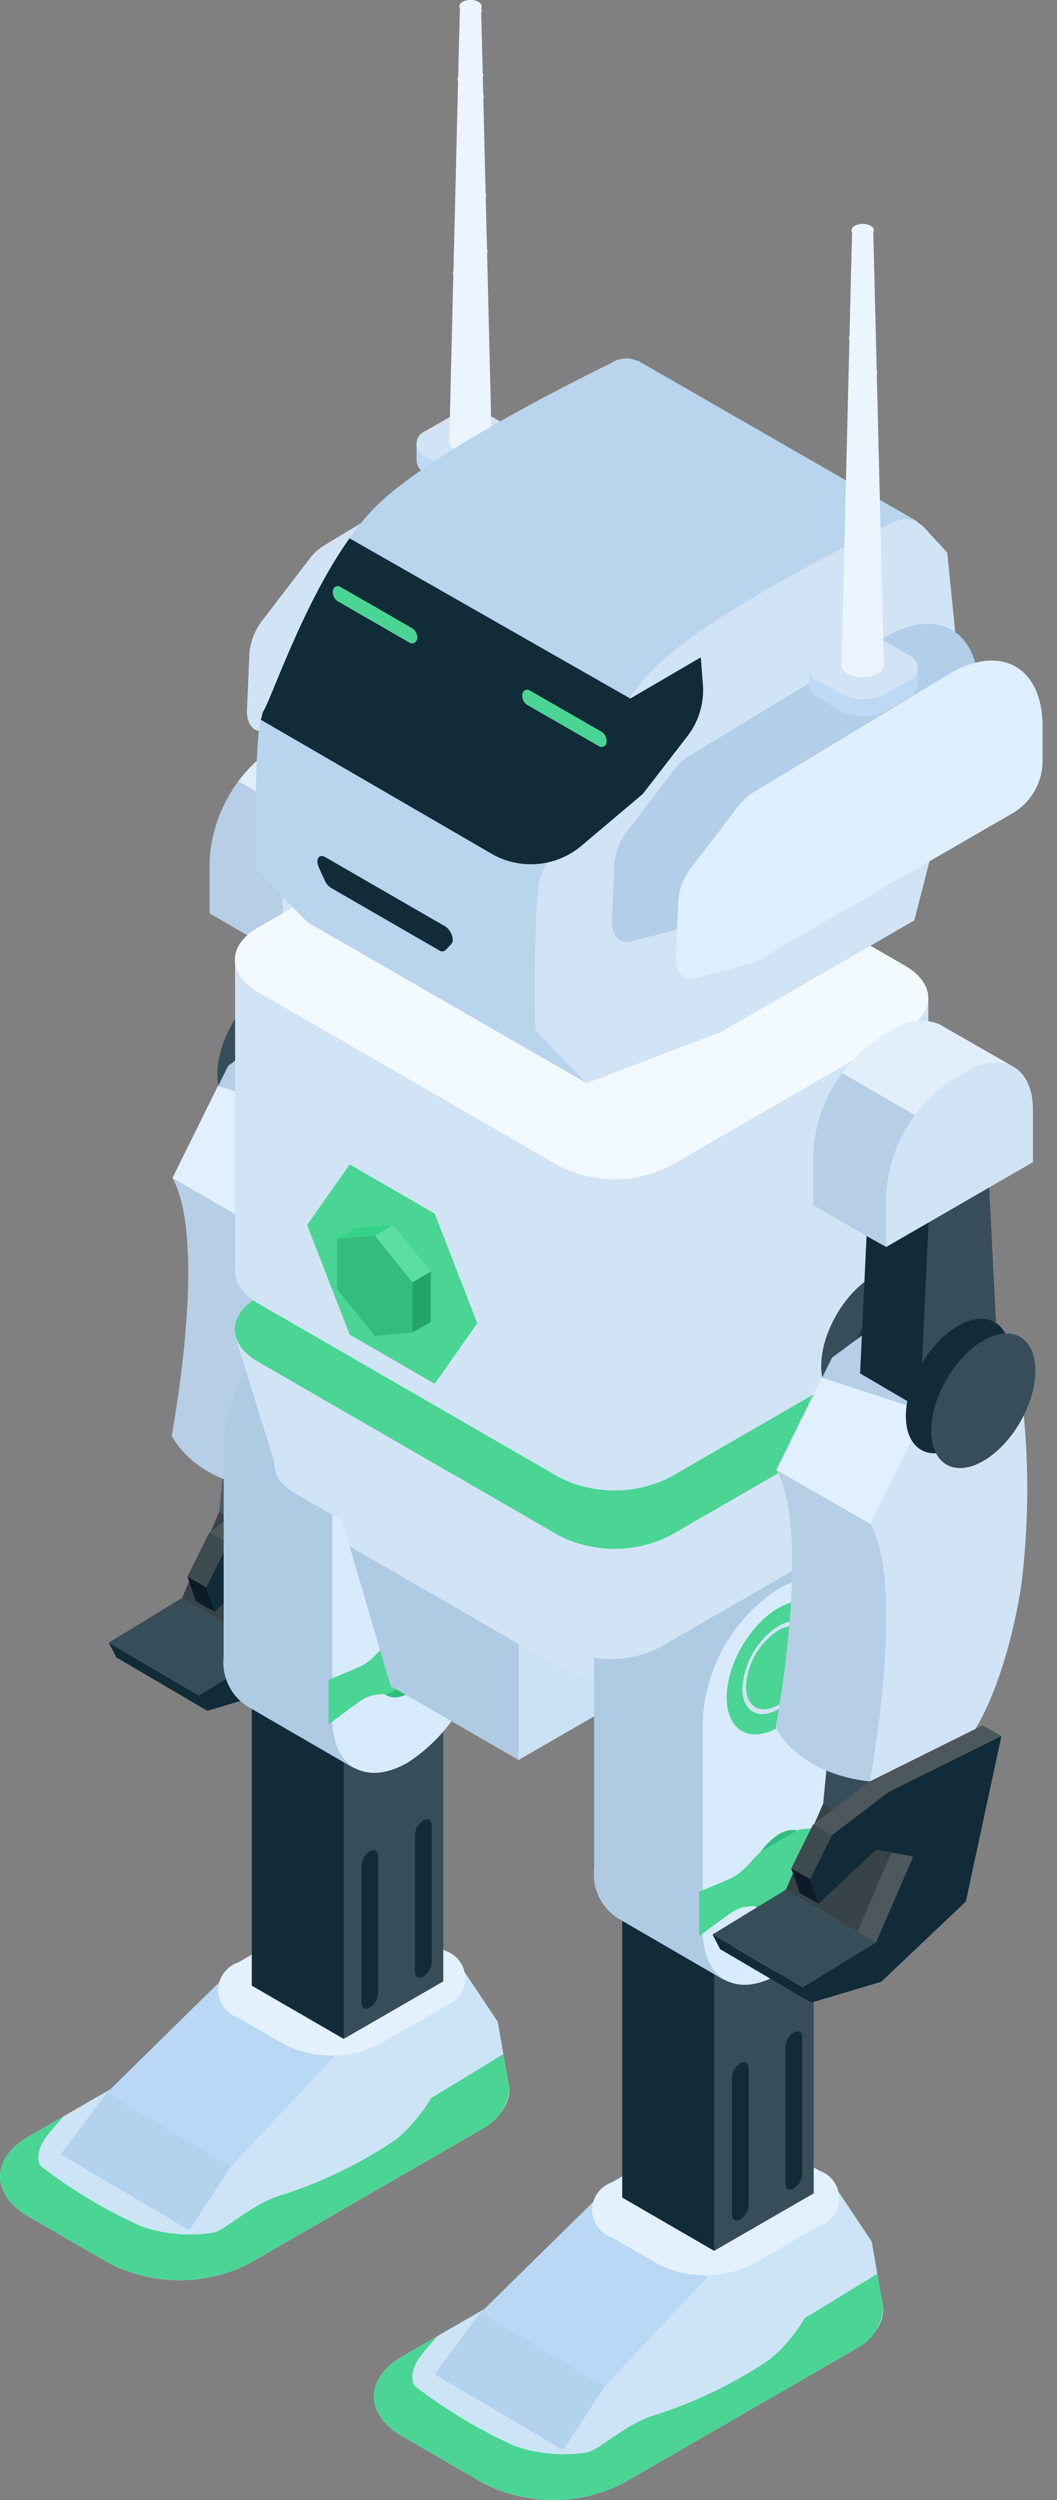 <svg xmlns="http://www.w3.org/2000/svg" xmlns:xlink="http://www.w3.org/1999/xlink" width="50.525" height="119.441" viewBox="0 0 50.525 119.441">
  <rect x="0" y="0" width="50.525" height="119.441" fill="#808080" stroke="none"/>
  <defs>
    <clipPath id="clip-path">
      <path id="Trazado_973" data-name="Trazado 973" d="M673.423,410.439l0,0a2.272,2.272,0,0,0-2.162.261l-.686.4a6.99,6.99,0,0,0-3.163,5.478v2.508s3.381,1.973,3.491,1.995,6.1-8.588,6.1-8.588Z" transform="translate(-667.409 -410.272)" fill="#b6cee6"/>
    </clipPath>
    <clipPath id="clip-path-2">
      <path id="Trazado_990" data-name="Trazado 990" d="M437.695,1132.554l11.053-6.381a7.439,7.439,0,0,1,6.342-.17l3.44-1.292,1.58,2.37.494,2.847a1.623,1.623,0,0,1,.043.245l.012.067-.007,0a2.3,2.3,0,0,1-1.377,2.007l-11.053,6.381a7.367,7.367,0,0,1-6.667,0l-3.86-2.229C435.854,1135.341,435.854,1133.617,437.695,1132.554Z" transform="translate(-436.314 -1124.71)" fill="none"/>
    </clipPath>
    <clipPath id="clip-path-3">
      <path id="Trazado_997" data-name="Trazado 997" d="M620.361,1025.221l11.053-6.381a7.439,7.439,0,0,1,6.342-.17l3.44-1.292,1.58,2.37.494,2.847a1.635,1.635,0,0,1,.043.245l.012.067-.007,0a2.3,2.3,0,0,1-1.377,2.007l-11.053,6.381a7.368,7.368,0,0,1-6.667,0l-3.86-2.228C618.52,1028.007,618.52,1026.284,620.361,1025.221Z" transform="translate(-618.98 -1017.377)" fill="none"/>
    </clipPath>
    <clipPath id="clip-path-4">
      <path id="Trazado_1012" data-name="Trazado 1012" d="M485.79,771.815l3.228-1.864v-4.872l10.5-1.044-1.238,7.64-12.14,7.009-6.125-3.536-2.348-8.023Z" transform="translate(-477.668 -764.036)" fill="none"/>
    </clipPath>
    <clipPath id="clip-path-5">
      <path id="Trazado_1060" data-name="Trazado 1060" d="M378.4,552.932l0,0a2.272,2.272,0,0,0-2.162.261l-.686.4a6.99,6.99,0,0,0-3.163,5.478v2.508s3.381,1.973,3.491,1.995,6.1-8.588,6.1-8.588Z" transform="translate(-372.39 -552.766)" fill="#b6cee6"/>
    </clipPath>
  </defs>
  <g id="Grupo_284" data-name="Grupo 284" transform="translate(0)">
    <g id="Grupo_283" data-name="Grupo 283" transform="translate(0 0)">
      <g id="Grupo_247" data-name="Grupo 247" transform="translate(5.2 34.822)">
        <ellipse id="Elipse_34" data-name="Elipse 34" cx="2.033" cy="3.521" rx="2.033" ry="3.521" transform="matrix(-0.866, -0.5, 0.5, -0.866, 7.679, 19.136)" fill="#374e5a"/>
        <ellipse id="Elipse_35" data-name="Elipse 35" cx="2.033" cy="3.521" rx="2.033" ry="3.521" transform="matrix(-0.866, -0.5, 0.5, -0.866, 8.892, 19.84)" fill="#2b3438"/>
        <path id="Trazado_963" data-name="Trazado 963" d="M676.191,754.913l-.9-.508-1.733,1.3.978.841Z" transform="translate(-662.386 -720.735)" fill="#4c585c"/>
        <path id="Trazado_964" data-name="Trazado 964" d="M721.635,736.547l-.278.211,1.667.724-.206,2.134-1.779,4.111-3.506,2.141.406.733,3.353-1,4.04-3.832,1.7-7.906Z" transform="translate(-717.533 -702.206)" fill="#4c585c"/>
        <path id="Trazado_965" data-name="Trazado 965" d="M718.255,702.852s.968,2.189,4.5,2.591l1.927-4.35-1.428-3.931h-.411Z" transform="translate(-715.249 -669.094)" fill="#b6cee6"/>
        <path id="Trazado_966" data-name="Trazado 966" d="M709.441,553.66l3.048-2.244,1.3-.044A37.43,37.43,0,0,1,713.975,562c-.8,4.95-2.324,7.018-2.324,7.018l-4.915,2.31s1.753-9.2.038-12.3Z" transform="translate(-703.729 -537.567)" fill="#b6cee6"/>
        <path id="Trazado_967" data-name="Trazado 967" d="M710.3,589.029l4.5,2.591,2.667-5.368-4.993-1.626Z" transform="translate(-707.255 -567.568)" fill="#e0f0ff"/>
        <path id="Trazado_968" data-name="Trazado 968" d="M694.918,521.979l3.071,1.8,1.6-4.679-.147-3.682-2.171,2.567Z" transform="translate(-687.874 -505.128)" fill="#2b3438"/>
        <path id="Trazado_969" data-name="Trazado 969" d="M708.215,454.779l-3.734,2.156.571-12.122,2.591-1.5Z" transform="translate(-697.436 -440.084)" fill="#2b3438"/>
        <g id="Grupo_246" data-name="Grupo 246" transform="translate(3.403)">
          <path id="Trazado_970" data-name="Trazado 970" d="M678.981,471.719l-3.734,2.156.571-12.122,2.591-1.5Z" transform="translate(-668.745 -455.367)" fill="#4c585c"/>
          <g id="Grupo_245" data-name="Grupo 245" transform="translate(1.411)">
            <path id="Trazado_971" data-name="Trazado 971" d="M673.423,410.439l0,0a2.272,2.272,0,0,0-2.162.261l-.686.4a6.99,6.99,0,0,0-3.163,5.478v2.508s3.381,1.973,3.491,1.995,6.1-8.588,6.1-8.588Z" transform="translate(-667.409 -410.272)" fill="#b6cee6"/>
            <g id="Grupo_244" data-name="Grupo 244" clip-path="url(#clip-path)">
              <path id="Trazado_972" data-name="Trazado 972" d="M623.453,372.379l-17.884-10.326,4.674-2.7,17.884,10.326Z" transform="translate(-612.484 -364.336)" fill="#e2effa"/>
            </g>
          </g>
          <path id="Trazado_974" data-name="Trazado 974" d="M665.123,435.424v-2.508c0-2.017-1.416-2.834-3.163-1.826l-.686.4a6.99,6.99,0,0,0-3.162,5.478v2.508Z" transform="translate(-653.211 -428.664)" fill="#d1e4f5"/>
          <path id="Trazado_975" data-name="Trazado 975" d="M663.467,580.145l3.048-2.244,1.3-.044A37.43,37.43,0,0,1,668,588.483c-.8,4.95-2.324,7.018-2.324,7.018l-4.915,2.31s1.753-9.2.038-12.3Z" transform="translate(-656.66 -561.461)" fill="#d1e4f5"/>
          <path id="Trazado_976" data-name="Trazado 976" d="M760.636,796.742l1.779-4.111Z" transform="translate(-760.533 -755.222)" fill="#384347"/>
          <path id="Trazado_977" data-name="Trazado 977" d="M718.44,792.631l4.3,2.518-1.779,4.111-4.3-2.518Z" transform="translate(-716.558 -755.221)" fill="#384347"/>
          <path id="Trazado_978" data-name="Trazado 978" d="M686.855,757.085l-2.7,2.057-1.042,2.1.406,1.173,2.744-2.581,1.778.323-1.779,4.111-3.506,2.141.406.733,3.353-1,4.04-3.832,1.7-7.906Z" transform="translate(-682.753 -720.735)" fill="#4c585c"/>
          <path id="Trazado_979" data-name="Trazado 979" d="M677.66,762.282l-2.7,2.057-1.042,2.1.406,1.173,2.744-2.581,1.778.323-1.779,4.111-3.506,2.141.407.733,3.353-1,4.04-3.832,1.7-7.906Z" transform="translate(-672.659 -725.424)" fill="#112b38"/>
        </g>
        <path id="Trazado_980" data-name="Trazado 980" d="M766.521,856.535l4.3,2.518.406.733-4.347-2.553Z" transform="translate(-766.521 -812.873)" fill="#112b38"/>
        <path id="Trazado_981" data-name="Trazado 981" d="M738.349,834.648l4.3,2.518-3.506,2.141-4.3-2.518Z" transform="translate(-734.843 -793.128)" fill="#374e5a"/>
        <path id="Trazado_982" data-name="Trazado 982" d="M757.43,802.825l.9.508-1.042,2.1-.9-.508Z" transform="translate(-752.629 -764.418)" fill="#3d4b4f"/>
        <path id="Trazado_983" data-name="Trazado 983" d="M764.185,825.944l-.406-1.173-.9-.508.407,1.173Z" transform="translate(-759.12 -783.758)" fill="#0b1c28"/>
        <ellipse id="Elipse_36" data-name="Elipse 36" cx="2.033" cy="3.521" rx="2.033" ry="3.521" transform="translate(11.727 21.522) rotate(-150)" fill="#2b3438"/>
        <ellipse id="Elipse_37" data-name="Elipse 37" cx="2.033" cy="3.521" rx="2.033" ry="3.521" transform="translate(12.94 22.226) rotate(-150)" fill="#4c585c"/>
      </g>
      <g id="Grupo_251" data-name="Grupo 251" transform="translate(17.872 101.895)">
        <path id="Trazado_984" data-name="Trazado 984" d="M448.537,1124.71l1.58,2.37.549,3.16-9.59,4.1-4.762-2.655,4.455-4.06Z" transform="translate(-426.321 -1121.883)" fill="#cde4f7"/>
        <g id="Grupo_248" data-name="Grupo 248" transform="translate(0)">
          <path id="Trazado_985" data-name="Trazado 985" d="M437.73,1142.542l3.86,2.229a7.368,7.368,0,0,0,6.667,0l11.053-6.381c1.841-1.063,1.841-2.786,0-3.849l-3.86-2.228a7.368,7.368,0,0,0-6.667,0l-11.053,6.381C435.889,1139.755,435.889,1141.479,437.73,1142.542Z" transform="translate(-436.349 -1128.022)" fill="#cde4f7"/>
          <path id="Trazado_986" data-name="Trazado 986" d="M530.8,1132.447l-5.384,5.735-1.99,3.043-6.144-3.628,2.194-2.933,5.413-5.318Z" transform="translate(-514.38 -1126.065)" fill="#b8d8f5"/>
          <path id="Trazado_987" data-name="Trazado 987" d="M458.785,1100.823l2.193,1.266a5.042,5.042,0,0,0,4.561,0l3.158-1.823a1.39,1.39,0,0,0,0-2.634l-2.193-1.266a5.041,5.041,0,0,0-4.561,0l-3.158,1.823A1.39,1.39,0,0,0,458.785,1100.823Z" transform="translate(-447.404 -1095.82)" fill="#e3f1ff"/>
        </g>
        <path id="Trazado_988" data-name="Trazado 988" d="M580.445,1187.218l-5.94-3.518-2.194,2.933,6.144,3.628Z" transform="translate(-569.406 -1175.101)" fill="#b2d2ed"/>
        <g id="Grupo_250" data-name="Grupo 250" transform="translate(0 2.827)">
          <g id="Grupo_249" data-name="Grupo 249" clip-path="url(#clip-path-2)">
            <path id="Trazado_989" data-name="Trazado 989" d="M379.852,1161.046s-3.95,2.429-4.038,2.458a7.772,7.772,0,0,1-1.639,1.96,21.742,21.742,0,0,1-5.354,2.633c-1.551.41-2.721,1.668-3.423,1.843a7.1,7.1,0,0,1-3.482-.322,23.936,23.936,0,0,1-4.769-2.867s-.439-.585.468-1.639,2.019-2.37,2.107-2.4-10.387,2.633-10.387,2.633l4.828,6.847s10.27,3.072,11.587,3.336,19.224-1.4,19.487-1.756,3.072-3.511,2.809-4.828a41.054,41.054,0,0,0-1.931-4.916C386.025,1163.767,379.852,1161.046,379.852,1161.046Z" transform="translate(-355.208 -1157.491)" fill="#4ad594"/>
          </g>
        </g>
      </g>
      <g id="Grupo_255" data-name="Grupo 255" transform="translate(0 91.394)">
        <path id="Trazado_991" data-name="Trazado 991" d="M631.2,1017.377l1.58,2.37.549,3.16-9.59,4.1-4.762-2.655,4.455-4.06Z" transform="translate(-608.988 -1014.55)" fill="#cde4f7"/>
        <g id="Grupo_252" data-name="Grupo 252" transform="translate(0)">
          <path id="Trazado_992" data-name="Trazado 992" d="M620.4,1035.209l3.86,2.229a7.367,7.367,0,0,0,6.667,0l11.053-6.381c1.841-1.063,1.841-2.786,0-3.849l-3.86-2.228a7.367,7.367,0,0,0-6.667,0L620.4,1031.36C618.556,1032.422,618.556,1034.146,620.4,1035.209Z" transform="translate(-619.016 -1020.689)" fill="#cde4f7"/>
          <path id="Trazado_993" data-name="Trazado 993" d="M713.468,1025.114l-5.384,5.735-1.99,3.043-6.145-3.628,2.194-2.933,5.413-5.318Z" transform="translate(-697.046 -1018.732)" fill="#b8d8f5"/>
          <path id="Trazado_994" data-name="Trazado 994" d="M641.452,993.489l2.193,1.266a5.041,5.041,0,0,0,4.561,0l3.158-1.823a1.39,1.39,0,0,0,0-2.634l-2.193-1.266a5.041,5.041,0,0,0-4.561,0l-3.158,1.823A1.39,1.39,0,0,0,641.452,993.489Z" transform="translate(-630.071 -988.487)" fill="#e3f1ff"/>
        </g>
        <path id="Trazado_995" data-name="Trazado 995" d="M763.111,1079.884l-5.94-3.518-2.194,2.933,6.145,3.628Z" transform="translate(-752.073 -1067.768)" fill="#b2d2ed"/>
        <g id="Grupo_254" data-name="Grupo 254" transform="translate(0 2.827)">
          <g id="Grupo_253" data-name="Grupo 253" clip-path="url(#clip-path-3)">
            <path id="Trazado_996" data-name="Trazado 996" d="M562.519,1053.712s-3.95,2.429-4.038,2.458a7.776,7.776,0,0,1-1.638,1.96,21.744,21.744,0,0,1-5.354,2.633c-1.551.41-2.721,1.668-3.423,1.843a7.1,7.1,0,0,1-3.482-.322,23.929,23.929,0,0,1-4.769-2.867s-.439-.585.468-1.639,2.019-2.37,2.107-2.4S532,1058.013,532,1058.013l4.828,6.847s10.27,3.072,11.587,3.335,19.223-1.4,19.487-1.756,3.072-3.511,2.809-4.828a41.029,41.029,0,0,0-1.931-4.916C568.692,1056.433,562.519,1053.712,562.519,1053.712Z" transform="translate(-537.875 -1050.157)" fill="#4ad594"/>
          </g>
        </g>
      </g>
      <g id="Grupo_259" data-name="Grupo 259" transform="translate(10.691 62.313)">
        <path id="Trazado_998" data-name="Trazado 998" d="M684.45,949.451l-4.394-2.545,6.333-8.36Z" transform="translate(-678.712 -914.352)" fill="#112b38"/>
        <path id="Trazado_999" data-name="Trazado 999" d="M696.136,839.1l4.76-2.748v-17.3l-4.76,2.748Z" transform="translate(-694.792 -806.546)" fill="#112b38"/>
        <path id="Trazado_1000" data-name="Trazado 1000" d="M651.228,865.109l4.76-2.748v-17.3l-4.76,2.748Z" transform="translate(-645.49 -830.01)" fill="#374e5a"/>
        <g id="Grupo_258" data-name="Grupo 258" transform="translate(0)">
          <g id="Grupo_257" data-name="Grupo 257">
            <path id="Trazado_1001" data-name="Trazado 1001" d="M635.209,691.742h0a2.511,2.511,0,0,1,2.6-.227q.052.027.1.058c.035.018.068.038.1.058s.068.038.1.058.069.038.1.058.068.038.1.058.068.038.1.058.068.038.1.058.068.038.1.058.068.038.1.058.068.038.1.058.068.038.1.058.068.038.1.058.069.038.1.058.068.038.1.058.068.038.1.058.068.038.1.058.068.038.1.058.069.038.1.058.068.038.1.058.068.038.1.058.069.038.1.058.068.038.1.058.068.038.1.058.068.038.1.058.068.038.1.058.069.038.1.058.068.038.1.058.068.038.1.058.068.038.1.058.069.038.1.058.069.038.1.058.068.038.1.058.069.038.1.058.068.038.1.058.068.038.1.058.068.038.1.058.068.038.1.058.068.038.1.058.068.038.1.058.068.038.1.058.068.038.1.058.069.038.1.058.068.038.1.058.068.038.1.058.069.038.1.058.068.038.1.058.069.038.1.058.068.038.1.058.068.038.1.058.069.038.1.058a2.5,2.5,0,0,1,1.117,2.372v10.076a7.988,7.988,0,0,1-3.614,6.26h0a2.511,2.511,0,0,1-2.6.227c-.035-.018-.068-.038-.1-.058s-.068-.038-.1-.058-.069-.038-.1-.058-.068-.038-.1-.058-.069-.038-.1-.058-.068-.038-.1-.058-.068-.038-.1-.058-.069-.038-.1-.058-.068-.038-.1-.058-.069-.038-.1-.058-.068-.038-.1-.058-.068-.038-.1-.058-.069-.038-.1-.058-.068-.038-.1-.058-.069-.038-.1-.058-.069-.038-.1-.058-.068-.038-.1-.058-.069-.038-.1-.058-.068-.038-.1-.058-.068-.038-.1-.058-.068-.038-.1-.058-.068-.038-.1-.058-.068-.038-.1-.058-.068-.038-.1-.058-.068-.038-.1-.058-.068-.038-.1-.058-.069-.038-.1-.058-.068-.038-.1-.058-.068-.038-.1-.058-.069-.038-.1-.058-.068-.038-.1-.058-.068-.038-.1-.058-.069-.038-.1-.058-.068-.038-.1-.058-.069-.038-.1-.058-.068-.038-.1-.058-.068-.038-.1-.058-.068-.038-.1-.058-.068-.038-.1-.058-.069-.038-.1-.058-.068-.038-.1-.058-.069-.038-.1-.058-.068-.038-.1-.058-.069-.038-.1-.058-.068-.038-.1-.058-.069-.038-.1-.058-.069-.038-.1-.058-.068-.038-.1-.058-.068-.038-.1-.058-.068-.038-.1-.058a2.5,2.5,0,0,1-1.117-2.372V698A7.988,7.988,0,0,1,635.209,691.742Z" transform="translate(-631.595 -691.249)" fill="#afcae3"/>
            <path id="Trazado_1002" data-name="Trazado 1002" d="M635.209,740.594h0a7.988,7.988,0,0,0,3.614-6.26V724.258c0-2.3-1.618-3.239-3.614-2.087h0a7.987,7.987,0,0,0-3.614,6.26v10.076C631.6,740.812,633.213,741.746,635.209,740.594Z" transform="translate(-626.404 -718.7)" fill="#d7ebfc"/>
            <ellipse id="Elipse_38" data-name="Elipse 38" cx="2.015" cy="3.49" rx="2.015" ry="3.49" transform="translate(8.805 11.267) rotate(-150)" fill="#00b9d6"/>
            <path id="Trazado_1003" data-name="Trazado 1003" d="M653.218,847.226c0,.937.658,1.317,1.469.848a3.247,3.247,0,0,0,1.469-2.545c0-.937-.658-1.317-1.469-.848A3.247,3.247,0,0,0,653.218,847.226Z" transform="translate(-645.853 -829.489)" fill="#31be7c"/>
            <g id="Grupo_256" data-name="Grupo 256" transform="translate(7.086 5.018)">
              <path id="Trazado_1004" data-name="Trazado 1004" d="M652.686,746.739a3.8,3.8,0,0,0,1.719-2.977c0-1.094-.771-1.54-1.719-.992a3.8,3.8,0,0,0-1.719,2.977C650.967,746.841,651.738,747.286,652.686,746.739Zm0-3.766c.85-.491,1.542-.091,1.543.891a3.414,3.414,0,0,1-1.543,2.672c-.851.491-1.543.092-1.543-.891A3.414,3.414,0,0,1,652.686,742.973Z" transform="translate(-650.967 -742.536)" fill="#d1e4f5"/>
            </g>
          </g>
          <path id="Trazado_1005" data-name="Trazado 1005" d="M629.955,832.924c.646-.288,1.146-1.069,1.5-1.323l1.689-.975c.353-.153.852.051,1.5-.407s1.513-1.111,1.513-1.111v2.13s-.867.348-1.513.636-1.146,1.069-1.5,1.323l-1.689.975c-.353.153-.852-.051-1.5.407s-1.513,1.111-1.513,1.111v-2.13S629.309,833.212,629.955,832.924Z" transform="translate(-623.427 -815.619)" fill="#4ad594"/>
        </g>
        <path id="Trazado_1006" data-name="Trazado 1006" d="M657.331,950.249h0a.88.88,0,0,0,.4-.687v-6.548c0-.252-.179-.355-.4-.229h0a.88.88,0,0,0-.4.687v6.548C656.934,950.272,657.113,950.375,657.331,950.249Z" transform="translate(-647.787 -918.126)" fill="#112b38"/>
        <path id="Trazado_1007" data-name="Trazado 1007" d="M683.459,965.333h0a.88.88,0,0,0,.4-.687V958.1c0-.252-.179-.355-.4-.229h0a.88.88,0,0,0-.4.687V965.1C683.062,965.356,683.24,965.459,683.459,965.333Z" transform="translate(-676.472 -931.735)" fill="#112b38"/>
      </g>
      <path id="Trazado_1008" data-name="Trazado 1008" d="M486.931,771.675l1.238-7.64-10.5,1.044v7.175l.652,1.37Z" transform="translate(-450 -694.602)" fill="#d0e3f5"/>
      <path id="Trazado_1009" data-name="Trazado 1009" d="M508.591,809.512l-6.125-3.536-12.14,7.01,6.125,3.536Z" transform="translate(-471.659 -732.438)" fill="#cbe1f5"/>
      <path id="Trazado_1010" data-name="Trazado 1010" d="M622.884,800.511v6.667l-6.125-3.536-2.348-8.023Z" transform="translate(-598.093 -723.095)" fill="#afcae3"/>
      <g id="Grupo_262" data-name="Grupo 262" transform="translate(16.318 69.434)">
        <g id="Grupo_261" data-name="Grupo 261" clip-path="url(#clip-path-4)">
          <g id="Grupo_260" data-name="Grupo 260" transform="translate(-3.194 -6.092)" style="mix-blend-mode: multiply;isolation: isolate">
            <path id="Trazado_1011" data-name="Trazado 1011" d="M434.659,710.8l12.737,7.354a5.213,5.213,0,0,0,4.716,0l9.941-5.74c1.3-.752,1.3-1.971,0-2.723l-12.737-7.354a5.213,5.213,0,0,0-4.716,0l-9.941,5.74C433.356,708.827,433.356,710.047,434.659,710.8Z" transform="translate(-433.682 -701.772)" fill="#d1e4f5"/>
          </g>
        </g>
      </g>
      <g id="Grupo_266" data-name="Grupo 266" transform="translate(28.399 72.439)">
        <path id="Trazado_1013" data-name="Trazado 1013" d="M503.45,1052.951l-4.394-2.545,6.333-8.359Z" transform="translate(-497.712 -1017.852)" fill="#112b38"/>
        <path id="Trazado_1014" data-name="Trazado 1014" d="M515.136,942.6l4.76-2.748v-17.3l-4.76,2.748Z" transform="translate(-513.792 -910.045)" fill="#112b38"/>
        <path id="Trazado_1015" data-name="Trazado 1015" d="M470.228,968.609l4.76-2.748v-17.3l-4.76,2.748Z" transform="translate(-464.49 -933.51)" fill="#374e5a"/>
        <g id="Grupo_265" data-name="Grupo 265" transform="translate(0)">
          <g id="Grupo_264" data-name="Grupo 264">
            <path id="Trazado_1016" data-name="Trazado 1016" d="M454.209,795.242h0a2.511,2.511,0,0,1,2.6-.227c.035.018.069.038.1.058s.069.038.1.058.068.038.1.058.069.038.1.058.068.038.1.058.068.038.1.058.068.038.1.058.069.038.1.058.068.038.1.058.068.038.1.058.068.038.1.058.068.038.1.058.069.038.1.058.068.038.1.058.068.038.1.058.068.038.1.058.068.038.1.058.069.038.1.058.068.038.1.058.068.038.1.058.069.038.1.058.068.038.1.058.068.038.1.058.068.038.1.058.068.038.1.058.069.038.1.058.068.038.1.058.068.038.1.058.068.038.1.058.069.038.1.058.069.038.1.058.068.038.1.058.069.038.1.058.068.038.1.058.068.038.1.058.068.038.1.058.068.038.1.058.068.038.1.058.068.038.1.058.069.038.1.058.068.038.1.058.069.038.1.058.068.038.1.058.068.038.1.058.069.038.1.058.068.038.1.058.069.038.1.058.068.038.1.058.069.038.1.058.069.038.1.058a2.5,2.5,0,0,1,1.117,2.372v10.076a7.988,7.988,0,0,1-3.614,6.26h0a2.511,2.511,0,0,1-2.6.227c-.035-.018-.069-.038-.1-.058s-.068-.038-.1-.058-.069-.038-.1-.058-.068-.038-.1-.058-.069-.038-.1-.058-.068-.038-.1-.058-.068-.038-.1-.058-.068-.038-.1-.058-.068-.038-.1-.058-.069-.038-.1-.058-.068-.038-.1-.058-.068-.038-.1-.058-.069-.038-.1-.058-.068-.038-.1-.058-.069-.038-.1-.058-.069-.038-.1-.058-.068-.038-.1-.058-.069-.038-.1-.058-.068-.038-.1-.058-.068-.038-.1-.058-.068-.038-.1-.058-.068-.038-.1-.058-.068-.038-.1-.058-.068-.038-.1-.058-.068-.038-.1-.058-.068-.038-.1-.059-.069-.038-.1-.058-.068-.038-.1-.058-.068-.038-.1-.058-.069-.038-.1-.058-.068-.038-.1-.058-.068-.038-.1-.058-.068-.038-.1-.058-.068-.038-.1-.058-.069-.038-.1-.058-.068-.038-.1-.058-.068-.038-.1-.058-.068-.038-.1-.058-.069-.038-.1-.058-.068-.038-.1-.058-.068-.038-.1-.058-.069-.038-.1-.058-.068-.038-.1-.058-.069-.038-.1-.059-.068-.038-.1-.058-.068-.038-.1-.058-.069-.038-.1-.058-.069-.038-.1-.058-.068-.038-.1-.058-.068-.038-.1-.058a2.5,2.5,0,0,1-1.117-2.372V801.5A7.988,7.988,0,0,1,454.209,795.242Z" transform="translate(-450.595 -794.749)" fill="#afcae3"/>
            <path id="Trazado_1017" data-name="Trazado 1017" d="M454.209,844.094h0a7.988,7.988,0,0,0,3.614-6.26V827.758c0-2.3-1.618-3.239-3.614-2.087h0a7.987,7.987,0,0,0-3.614,6.26v10.077C450.6,844.312,452.213,845.246,454.209,844.094Z" transform="translate(-445.404 -822.2)" fill="#d7ebfc"/>
            <ellipse id="Elipse_39" data-name="Elipse 39" cx="2.015" cy="3.49" rx="2.015" ry="3.49" transform="translate(8.805 11.267) rotate(-150)" fill="#4ad594"/>
            <path id="Trazado_1018" data-name="Trazado 1018" d="M472.218,950.726c0,.937.658,1.317,1.469.848a3.247,3.247,0,0,0,1.469-2.545c0-.937-.658-1.317-1.469-.848A3.247,3.247,0,0,0,472.218,950.726Z" transform="translate(-464.852 -932.989)" fill="#31be7c"/>
            <g id="Grupo_263" data-name="Grupo 263" transform="translate(7.086 5.018)">
              <path id="Trazado_1019" data-name="Trazado 1019" d="M471.686,850.239a3.8,3.8,0,0,0,1.719-2.977c0-1.094-.771-1.54-1.719-.992a3.8,3.8,0,0,0-1.719,2.977C469.967,850.341,470.738,850.786,471.686,850.239Zm0-3.766c.85-.491,1.542-.091,1.543.891a3.414,3.414,0,0,1-1.543,2.672c-.851.491-1.543.092-1.543-.891A3.414,3.414,0,0,1,471.686,846.473Z" transform="translate(-469.967 -846.036)" fill="#d1e4f5"/>
            </g>
          </g>
          <path id="Trazado_1020" data-name="Trazado 1020" d="M448.955,936.424c.646-.288,1.146-1.069,1.5-1.323l1.69-.975c.353-.153.852.051,1.5-.407s1.513-1.111,1.513-1.111v2.13s-.867.348-1.513.636-1.146,1.069-1.5,1.323l-1.69.975c-.353.153-.852-.051-1.5.407s-1.513,1.111-1.513,1.111v-2.13S448.309,936.712,448.955,936.424Z" transform="translate(-442.427 -919.119)" fill="#4ad594"/>
        </g>
        <path id="Trazado_1021" data-name="Trazado 1021" d="M476.331,1053.749h0a.88.88,0,0,0,.4-.687v-6.548c0-.252-.179-.355-.4-.229h0a.88.88,0,0,0-.4.687v6.548C475.934,1053.772,476.113,1053.875,476.331,1053.749Z" transform="translate(-466.787 -1021.627)" fill="#112b38"/>
        <path id="Trazado_1022" data-name="Trazado 1022" d="M502.459,1068.833h0a.88.88,0,0,0,.4-.687V1061.6c0-.252-.179-.355-.4-.229h0a.88.88,0,0,0-.4.687v6.548C502.062,1068.857,502.241,1068.96,502.459,1068.833Z" transform="translate(-495.472 -1035.235)" fill="#112b38"/>
      </g>
      <g id="Grupo_267" data-name="Grupo 267" transform="translate(13.124 62.315)">
        <path id="Trazado_1023" data-name="Trazado 1023" d="M434.659,700.3l12.737,7.354a5.212,5.212,0,0,0,4.716,0l9.941-5.74c1.3-.752,1.3-1.971,0-2.723l-12.737-7.354a5.212,5.212,0,0,0-4.716,0l-9.941,5.74C433.356,698.327,433.356,699.547,434.659,700.3Z" transform="translate(-433.682 -691.271)" fill="#d1e4f5"/>
      </g>
      <path id="Trazado_1024" data-name="Trazado 1024" d="M447.169,708.26l-1.985,6.351-13.587,4.77-15.687-6.849L414,706.369Z" transform="translate(-402.77 -642.577)" fill="#d1e4f5"/>
      <g id="Grupo_268" data-name="Grupo 268" transform="translate(11.225 54.859)">
        <path id="Trazado_1025" data-name="Trazado 1025" d="M415.369,625.262l14.386,8.306a5.887,5.887,0,0,0,5.327,0l11.228-6.483c1.471-.849,1.471-2.226,0-3.076L431.925,615.7a5.887,5.887,0,0,0-5.327,0l-11.228,6.483C413.9,623.035,413.9,624.412,415.369,625.262Z" transform="translate(-414.266 -615.066)" fill="#4ad594"/>
      </g>
      <g id="Grupo_269" data-name="Grupo 269" transform="translate(11.225 52.071)">
        <path id="Trazado_1026" data-name="Trazado 1026" d="M415.369,596.762l14.386,8.306a5.887,5.887,0,0,0,5.327,0l11.228-6.483c1.471-.849,1.471-2.226,0-3.076L431.925,587.2a5.887,5.887,0,0,0-5.327,0l-11.228,6.483C413.9,594.535,413.9,595.912,415.369,596.762Z" transform="translate(-414.266 -586.566)" fill="#d1e4f5"/>
      </g>
      <path id="Trazado_1027" data-name="Trazado 1027" d="M447.41,524.891l0,14.767-22.7-.642-10.428-1.137-.008-14.843Z" transform="translate(-403.037 -477.181)" fill="#d1e4f5"/>
      <g id="Grupo_270" data-name="Grupo 270" transform="translate(11.225 37.199)">
        <path id="Trazado_1028" data-name="Trazado 1028" d="M415.369,444.762l14.386,8.306a5.887,5.887,0,0,0,5.327,0l11.228-6.483c1.471-.849,1.471-2.226,0-3.076L431.925,435.2a5.887,5.887,0,0,0-5.327,0l-11.228,6.483C413.9,442.535,413.9,443.912,415.369,444.762Z" transform="translate(-414.266 -434.566)" fill="#f2f9ff"/>
      </g>
      <g id="Grupo_271" data-name="Grupo 271" transform="translate(14.681 55.633)">
        <path id="Trazado_1029" data-name="Trazado 1029" d="M640.732,633.46l2.033-2.892-2.033-5.239-4.066-2.347-2.033,2.892,2.033,5.239Z" transform="translate(-634.633 -622.981)" fill="#4ad594"/>
        <path id="Trazado_1030" data-name="Trazado 1030" d="M659.141,657.3l1.8-.161v-2.4l-1.8-2.235-1.8.161v2.4Z" transform="translate(-655.029 -649.615)" fill="#5bdea1"/>
        <path id="Trazado_1031" data-name="Trazado 1031" d="M668.141,662.546l1.8-.161v-2.4l-1.8-2.235-1.8.161v2.4Z" transform="translate(-664.909 -654.352)" fill="#34bc7c"/>
      </g>
      <path id="Trazado_1032" data-name="Trazado 1032" d="M658.225,677.749l-.88.514v-2.4l.881-.514Z" transform="translate(-637.634 -614.595)" fill="#23a568"/>
      <path id="Trazado_1033" data-name="Trazado 1033" d="M678.389,652.5l-.881.514-1.8.161.881-.514Z" transform="translate(-659.595 -593.982)" fill="#34d188"/>
      <g id="Grupo_278" data-name="Grupo 278" transform="translate(11.808 0)">
        <g id="Grupo_273" data-name="Grupo 273" transform="translate(8.105)">
          <g id="Grupo_272" data-name="Grupo 272" transform="translate(0 19.696)">
            <path id="Trazado_1034" data-name="Trazado 1034" d="M610.978,257.185a.737.737,0,0,1,.436-.619l1.113-.643a2.346,2.346,0,0,1,2.115,0l1.113.643a.737.737,0,0,1,.436.619q0,.008,0,.016c0,.005,0,.011,0,.016s0,.011,0,.016,0,.011,0,.016,0,.011,0,.016,0,.011,0,.016,0,.011,0,.016,0,.011,0,.016,0,.011,0,.016,0,.011,0,.016,0,.011,0,.016,0,.011,0,.016,0,.011,0,.016,0,.011,0,.016,0,.011,0,.016,0,.011,0,.016,0,.011,0,.016,0,.011,0,.016,0,.011,0,.016,0,.011,0,.016,0,.011,0,.016,0,.011,0,.016,0,.011,0,.016,0,.011,0,.016,0,.011,0,.016,0,.011,0,.016,0,.011,0,.016,0,.011,0,.016,0,.011,0,.016,0,.011,0,.016,0,.011,0,.016,0,.011,0,.016,0,.011,0,.016,0,.011,0,.016,0,.011,0,.016,0,.011,0,.016,0,.011,0,.016,0,.011,0,.016,0,.011,0,.016,0,.011,0,.016,0,.011,0,.016,0,.011,0,.016,0,.011,0,.016,0,.011,0,.016,0,.011,0,.016,0,.011,0,.016,0,.011,0,.016,0,.011,0,.016,0,.011,0,.016,0,.011,0,.016a.737.737,0,0,1-.436.619l-1.113.643a2.347,2.347,0,0,1-2.115,0l-1.113-.643a.737.737,0,0,1-.436-.619c0-.005,0-.011,0-.016s0-.011,0-.016,0-.011,0-.016,0-.011,0-.016,0-.011,0-.016,0-.011,0-.016,0-.011,0-.016,0-.011,0-.016,0-.011,0-.016,0-.011,0-.016,0-.011,0-.016,0-.011,0-.016,0-.011,0-.016,0-.011,0-.016,0-.011,0-.016,0-.011,0-.016,0-.011,0-.016,0-.011,0-.016,0-.011,0-.016,0-.011,0-.016,0-.011,0-.016,0-.011,0-.016,0-.011,0-.016,0-.011,0-.016,0-.011,0-.016,0-.011,0-.016,0-.011,0-.016,0-.011,0-.016,0-.011,0-.016,0-.011,0-.016,0-.011,0-.016,0-.011,0-.016,0-.011,0-.016,0-.011,0-.016,0-.011,0-.016,0-.011,0-.016,0-.011,0-.016,0-.011,0-.016,0-.011,0-.016,0-.011,0-.016,0-.011,0-.016,0-.011,0-.016,0-.011,0-.016,0-.011,0-.016,0-.011,0-.016,0-.011,0-.016,0-.011,0-.016,0-.011,0-.016,0-.011,0-.016S610.978,257.19,610.978,257.185Z" transform="translate(-610.978 -255.671)" fill="#bdd9f5"/>
            <path id="Trazado_1035" data-name="Trazado 1035" d="M611.411,257.787l1.113.643a2.346,2.346,0,0,0,2.115,0l1.113-.643a.645.645,0,0,0,0-1.221l-1.113-.643a2.346,2.346,0,0,0-2.115,0l-1.113.643A.645.645,0,0,0,611.411,257.787Z" transform="translate(-610.975 -255.671)" fill="#d1e4f5"/>
          </g>
          <path id="Trazado_1036" data-name="Trazado 1036" d="M627.262,75.3a692.29,692.29,0,0,0,.015-.616,345.276,345.276,0,0,0,.01-.411,411.077,411.077,0,0,0,.015-.616,408.482,408.482,0,0,0,.015-.616,664.513,664.513,0,0,0,.01-.411,346.009,346.009,0,0,1,.01-.411,352.071,352.071,0,0,0,.01-.411,660.523,660.523,0,0,0,.01-.411,1987.8,1987.8,0,0,1,.015-.616,352.159,352.159,0,0,1,.01-.411,24902.4,24902.4,0,0,0,.015-.616,18677.843,18677.843,0,0,0,.01-.411,2246.324,2246.324,0,0,1,.015-.616,749,749,0,0,1,.01-.411,689.486,689.486,0,0,0,.01-.411,693.777,693.777,0,0,1,.01-.411.289.289,0,0,1,.005-.205,691.6,691.6,0,0,1,.01-.411,693.777,693.777,0,0,1,.01-.411,20404.218,20404.218,0,0,0,.01-.411,346.343,346.343,0,0,0,.01-.411,189.251,189.251,0,0,1,.011-.41,693.777,693.777,0,0,0,.01-.411,693.777,693.777,0,0,0,.01-.411,227.362,227.362,0,0,0,.01-.411,691.6,691.6,0,0,0,.01-.411,230.422,230.422,0,0,1,.01-.411,689.486,689.486,0,0,1,.01-.411,448580.456,448580.456,0,0,1,.01-.411,338.828,338.828,0,0,0,.01-.411,690.541,690.541,0,0,0,.01-.411,346.093,346.093,0,0,0,.01-.411,690.541,690.541,0,0,0,.01-.411,692.686,692.686,0,0,0,.01-.411,690.544,690.544,0,0,0,.01-.411,338.776,338.776,0,0,1,.01-.411,663.566,663.566,0,0,0,.01-.41,662.528,662.528,0,0,0,.01-.41,720.046,720.046,0,0,0,.01-.41.216.216,0,0,1,.005-.205,664.556,664.556,0,0,0,.01-.41,693.191,693.191,0,0,1,.01-.411,693.86,693.86,0,0,0,.01-.411,720.945,720.945,0,0,0,.011-.411,345.549,345.549,0,0,0,.01-.411,432961.362,432961.362,0,0,0,.01-.411,691.672,691.672,0,0,0,.011-.411,216486.713,216486.713,0,0,0,.01-.411c-.062-.108-.02-.231.128-.317a.837.837,0,0,1,.757,0c.148.086.191.209.128.317a.19.19,0,0,1,.005.205,690.549,690.549,0,0,1,.011.411,691.656,691.656,0,0,0,.01.411,230.43,230.43,0,0,1,.011.411,432961.368,432961.368,0,0,1,.01.411,353.322,353.322,0,0,1,.01.411,721.132,721.132,0,0,1,.01.411,345.211,345.211,0,0,1,.01.411.214.214,0,0,1,.005.205,720.425,720.425,0,0,1,.01.41,690.958,690.958,0,0,0,.01.411.222.222,0,0,1,.005.205,345.224,345.224,0,0,0,.01.411,751.143,751.143,0,0,0,.01.411,345.536,345.536,0,0,0,.01.411,690.541,690.541,0,0,1,.01.411,692.686,692.686,0,0,1,.01.411,692.74,692.74,0,0,0,.01.411,346.069,346.069,0,0,1,.01.411,663.81,663.81,0,0,0,.01.411,448580.456,448580.456,0,0,1,.01.411,689.486,689.486,0,0,1,.01.411,690.544,690.544,0,0,1,.01.411.26.26,0,0,1,.005.205,723.366,723.366,0,0,0,.01.411,345.8,345.8,0,0,1,.01.411,689.486,689.486,0,0,0,.01.411,72.713,72.713,0,0,0,.011.41,377.438,377.438,0,0,1,.01.411,716.372,716.372,0,0,0,.01.411.281.281,0,0,1,.005.205,689.486,689.486,0,0,0,.01.411,691.6,691.6,0,0,0,.01.411,346.343,346.343,0,0,0,.01.411,224296.474,224296.474,0,0,1,.01.411,424.512,424.512,0,0,1,.015.616,720.321,720.321,0,0,1,.01.411,717.678,717.678,0,0,0,.01.411,664.513,664.513,0,0,1,.01.411,223971.852,223971.852,0,0,1,.01.411,1987.8,1987.8,0,0,0,.015.616,2167.588,2167.588,0,0,0,.015.616,111979.686,111979.686,0,0,1,.01.411,666.476,666.476,0,0,0,.01.411,353.167,353.167,0,0,0,.01.411,2238.913,2238.913,0,0,0,.015.616,16009.579,16009.579,0,0,1,.01.411,720.321,720.321,0,0,0,.01.411,689.5,689.5,0,0,0,.01.411,230.772,230.772,0,0,0,.01.411.352.352,0,0,1,.005.205c.061.188-.034.389-.286.535a1.62,1.62,0,0,1-1.466,0C627.3,75.686,627.2,75.484,627.262,75.3Z" transform="translate(-625.695 -54.356)" fill="#ebf5ff"/>
        </g>
        <path id="Trazado_1037" data-name="Trazado 1037" d="M585.514,261.107v-1.8c0-2.849-2.031-3.966-4.5-2.473l-9.363,5.665a2.523,2.523,0,0,0-.676.626l-2.254,2.942a2.93,2.93,0,0,0-.618,1.575l-.116,2.7c-.032.737.375,1.151.976.993l2.56-.672a1.426,1.426,0,0,0,.349-.148l12.311-7.107A2.934,2.934,0,0,0,585.514,261.107Z" transform="translate(-567.989 -236.424)" fill="#d1e4f5"/>
        <path id="Trazado_1038" data-name="Trazado 1038" d="M448.707,237.95,435.3,230.245l-8.546,11.488-7.2,15.367,13.339,7.688Z" transform="translate(-416.659 -213.036)" fill="#b9d4ed"/>
        <g id="Grupo_274" data-name="Grupo 274" transform="translate(0.412 17.134)">
          <path id="Trazado_1039" data-name="Trazado 1039" d="M553.535,239.273l-.821-8.214-1.154-1.253a1.249,1.249,0,0,0-1.542-.128c-2.507,1.228-9.088,4.579-11.394,6.988-2.873,3-4.788,8.924-5.266,9.674s-.342,7.542-.342,7.542l2.462,2.527,6.429-2.448,9.233-5.331Z" transform="translate(-532.998 -229.48)" fill="#b9d4ed"/>
        </g>
        <g id="Grupo_275" data-name="Grupo 275" transform="translate(13.751 24.821)">
          <path id="Trazado_1040" data-name="Trazado 1040" d="M417.2,317.847l-.821-8.213-1.154-1.253a1.249,1.249,0,0,0-1.542-.128c-2.507,1.228-9.088,4.579-11.394,6.988-2.873,3-4.788,8.924-5.266,9.674s-.342,7.542-.342,7.542l2.462,2.527,6.429-2.448,9.233-5.331Z" transform="translate(-396.659 -308.054)" fill="#d1e4f5"/>
          <path id="Trazado_1041" data-name="Trazado 1041" d="M407.193,363.9v-1.8c0-2.848-2.031-3.966-4.5-2.473l-9.363,5.665a2.522,2.522,0,0,0-.676.626l-2.254,2.942a2.932,2.932,0,0,0-.618,1.575l-.116,2.7c-.032.737.375,1.151.976.993l2.56-.672a1.431,1.431,0,0,0,.349-.148l12.311-7.107A2.934,2.934,0,0,0,407.193,363.9Z" transform="translate(-385.972 -353.983)" fill="#b3cee8"/>
          <path id="Trazado_1042" data-name="Trazado 1042" d="M375.979,381.841v-1.8c0-2.848-2.031-3.965-4.5-2.473l-9.363,5.665a2.522,2.522,0,0,0-.676.626l-2.254,2.942a2.931,2.931,0,0,0-.618,1.575l-.116,2.7c-.032.738.375,1.151.976.993l2.56-.672a1.427,1.427,0,0,0,.349-.148l12.311-7.107A2.933,2.933,0,0,0,375.979,381.841Z" transform="translate(-351.704 -370.167)" fill="#deefff"/>
        </g>
        <g id="Grupo_277" data-name="Grupo 277" transform="translate(26.851 10.706)">
          <g id="Grupo_276" data-name="Grupo 276" transform="translate(0 19.696)">
            <path id="Trazado_1043" data-name="Trazado 1043" d="M419.386,366.614a.737.737,0,0,1,.436-.619l1.113-.643a2.346,2.346,0,0,1,2.115,0l1.113.643a.737.737,0,0,1,.436.619c0,.005,0,.011,0,.016s0,.011,0,.016,0,.011,0,.016,0,.011,0,.016,0,.011,0,.016,0,.011,0,.016,0,.011,0,.016,0,.011,0,.016,0,.011,0,.016,0,.011,0,.016,0,.011,0,.016,0,.011,0,.016,0,.011,0,.016,0,.011,0,.016,0,.011,0,.016,0,.011,0,.016,0,.011,0,.016,0,.011,0,.016,0,.011,0,.016,0,.011,0,.016,0,.011,0,.016,0,.011,0,.016,0,.011,0,.016,0,.011,0,.016,0,.011,0,.016,0,.011,0,.016,0,.011,0,.016,0,.011,0,.016,0,.011,0,.016,0,.011,0,.016,0,.011,0,.016,0,.011,0,.016,0,.011,0,.016,0,.011,0,.016,0,.011,0,.016,0,.011,0,.016,0,.011,0,.016,0,.011,0,.016,0,.011,0,.016,0,.011,0,.016,0,.011,0,.016,0,.011,0,.016,0,.011,0,.016,0,.011,0,.016,0,.011,0,.016,0,.011,0,.016,0,.011,0,.016,0,.011,0,.016,0,.011,0,.016,0,.011,0,.016a.737.737,0,0,1-.436.619l-1.113.643a2.345,2.345,0,0,1-2.115,0l-1.113-.643a.737.737,0,0,1-.436-.619c0-.005,0-.011,0-.016s0-.011,0-.016,0-.011,0-.016,0-.011,0-.016,0-.011,0-.016,0-.011,0-.016,0-.011,0-.016,0-.011,0-.016,0-.011,0-.016,0-.011,0-.016,0-.011,0-.016,0-.011,0-.016,0-.011,0-.016,0-.011,0-.016,0-.011,0-.016,0-.011,0-.016,0-.011,0-.016,0-.011,0-.016,0-.011,0-.016,0-.011,0-.016,0-.011,0-.016,0-.011,0-.016,0-.011,0-.016,0-.011,0-.016,0-.011,0-.016,0-.011,0-.016,0-.011,0-.016,0-.011,0-.016,0-.011,0-.016,0-.011,0-.016,0-.011,0-.016,0-.011,0-.016,0-.011,0-.016,0-.011,0-.016,0-.011,0-.016,0-.011,0-.016,0-.011,0-.016,0-.011,0-.016,0-.011,0-.016,0-.011,0-.016,0-.011,0-.016,0-.011,0-.016,0-.011,0-.016,0-.011,0-.016,0-.011,0-.016,0-.011,0-.016,0-.011,0-.016,0-.011,0-.016,0-.011,0-.016S419.386,366.62,419.386,366.614Z" transform="translate(-419.386 -365.101)" fill="#bdd9f5"/>
            <path id="Trazado_1044" data-name="Trazado 1044" d="M419.82,367.217l1.113.643a2.345,2.345,0,0,0,2.115,0l1.113-.643a.645.645,0,0,0,0-1.221l-1.113-.643a2.346,2.346,0,0,0-2.115,0L419.82,366A.645.645,0,0,0,419.82,367.217Z" transform="translate(-419.384 -365.101)" fill="#d1e4f5"/>
          </g>
          <path id="Trazado_1045" data-name="Trazado 1045" d="M435.67,184.727a276.612,276.612,0,0,0,.01-.411,448.4,448.4,0,0,0,.01-.411,476.516,476.516,0,0,0,.01-.411,1473.757,1473.757,0,0,0,.01-.411,341.476,341.476,0,0,1,.01-.411,1272.763,1272.763,0,0,0,.01-.411,807.626,807.626,0,0,0,.015-.616,1454.676,1454.676,0,0,1,.01-.411,462.528,462.528,0,0,0,.01-.411,22279.445,22279.445,0,0,1,.01-.411,717.626,717.626,0,0,1,.01-.411,466.386,466.386,0,0,0,.01-.411,1286.921,1286.921,0,0,1,.01-.411,655.125,655.125,0,0,1,.01-.411,453.451,453.451,0,0,0,.01-.411,1513.689,1513.689,0,0,1,.01-.411,111471.694,111471.694,0,0,1,.01-.411,1418.387,1418.387,0,0,1,.01-.411,361594255202.037,361594255202.037,0,0,0,.01-.411,1475.239,1475.239,0,0,1,.01-.411,683.259,683.259,0,0,0,.01-.411,1383.088,1383.088,0,0,1,.01-.411,55742.064,55742.064,0,0,0,.01-.411,131.9,131.9,0,0,1,.011-.41,448.189,448.189,0,0,1,.01-.411,55742.072,55742.072,0,0,1,.01-.411,1366.288,1366.288,0,0,0,.01-.411,346.886,346.886,0,0,0,.01-.411,55742.059,55742.059,0,0,1,.01-.411,714.2,714.2,0,0,1,.01-.411,55742.059,55742.059,0,0,1,.01-.411,1383.293,1383.293,0,0,1,.01-.411,275.953,275.953,0,0,0,.01-.411,1383.293,1383.293,0,0,0,.01-.411,345.782,345.782,0,0,1,.01-.411,1535.877,1535.877,0,0,0,.01-.411,1383.293,1383.293,0,0,1,.01-.411.229.229,0,0,1,.005-.205,713.237,713.237,0,0,0,.01-.41,462.526,462.526,0,0,1,.01-.411,1284.376,1284.376,0,0,0,.01-.41,661.336,661.336,0,0,1,.01-.41,445.538,445.538,0,0,1,.01-.41,13680.9,13680.9,0,0,0,.01-.411,1383.181,1383.181,0,0,0,.011-.411,231.55,231.55,0,0,0,.01-.411,53812.439,53812.439,0,0,0,.011-.411,691.587,691.587,0,0,0,.01-.411,1383.387,1383.387,0,0,0,.011-.411,447.978,447.978,0,0,1,.01-.411c-.062-.108-.02-.231.128-.317a.836.836,0,0,1,.757,0c.149.086.191.209.128.317a662.484,662.484,0,0,1,.01.411,1383.4,1383.4,0,0,1,.011.411,691.579,691.579,0,0,0,.01.411,1420.013,1420.013,0,0,1,.011.411,465.074,465.074,0,0,0,.01.411,803597060209.29,803597060209.29,0,0,0,.011.411,728.163,728.163,0,0,1,.01.411,13659.579,13659.579,0,0,1,.01.41,474.254,474.254,0,0,0,.01.41,665.515,665.515,0,0,0,.01.41,1399.434,1399.434,0,0,1,.01.411,712.947,712.947,0,0,0,.01.41,338.219,338.219,0,0,1,.01.411,1366.288,1366.288,0,0,0,.01.411,446.413,446.413,0,0,0,.01.411,1366.288,1366.288,0,0,1,.01.411.242.242,0,0,1,.005.205,687.317,687.317,0,0,0,.01.411,723242147835.615,723242147835.615,0,0,0,.01.411,1273.543,1273.543,0,0,1,.01.411,345.829,345.829,0,0,1,.01.411,55742.055,55742.055,0,0,1,.01.411,1400.759,1400.759,0,0,0,.01.411,1400.517,1400.517,0,0,1,.01.411,700.34,700.34,0,0,0,.01.411,662.957,662.957,0,0,1,.01.411,120.337,120.337,0,0,1,.011.41,1418.387,1418.387,0,0,1,.01.411,1383.1,1383.1,0,0,0,.01.411,1349.895,1349.895,0,0,0,.01.411,340.777,340.777,0,0,0,.01.411,1383.088,1383.088,0,0,1,.01.411,55742.064,55742.064,0,0,0,.01.411,1400.517,1400.517,0,0,0,.01.411,1272.364,1272.364,0,0,0,.01.411,341.476,341.476,0,0,0,.01.411,1343.532,1343.532,0,0,0,.015.616,827.349,827.349,0,0,0,.015.616,3952.111,3952.111,0,0,0,.015.616,18564.135,18564.135,0,0,0,.01.411,336.358,336.358,0,0,0,.01.411,1005.659,1005.659,0,0,0,.015.616,1005.659,1005.659,0,0,0,.015.616,1017.969,1017.969,0,0,0,.015.616,1070.17,1070.17,0,0,0,.015.616,722.9,722.9,0,0,0,.01.411,691.533,691.533,0,0,0,.01.411c.061.188-.034.389-.286.535a1.621,1.621,0,0,1-1.466,0C435.7,185.116,435.609,184.914,435.67,184.727Z" transform="translate(-434.103 -163.786)" fill="#ebf5ff"/>
        </g>
        <path id="Trazado_1046" data-name="Trazado 1046" d="M524.339,325.515c0-.008.009-.017.013-.024.412-.646,1.89-5.128,4.127-8.277L541.9,324.87l1.148-.67,2.222-1.3.1,1.281a3.606,3.606,0,0,1-.741,2.489l-2.133,2.76-2.928,2.472a3.756,3.756,0,0,1-4.308.378l-.461-.268-10.556-6.127S524.278,325.752,524.339,325.515Z" transform="translate(-523.58 -291.496)" fill="#112b38"/>
        <path id="Trazado_1047" data-name="Trazado 1047" d="M571.66,391.907l3.417,1.966a.234.234,0,0,0,.369-.169h0a.519.519,0,0,0-.234-.516l-3.417-1.966a.234.234,0,0,0-.369.169h0A.519.519,0,0,0,571.66,391.907Z" transform="translate(-558.264 -358.226)" fill="#4ad594"/>
        <path id="Trazado_1048" data-name="Trazado 1048" d="M664.227,341.318l3.417,1.966a.234.234,0,0,0,.369-.169h0a.519.519,0,0,0-.234-.516l-3.417-1.966a.234.234,0,0,0-.369.169h0A.519.519,0,0,0,664.227,341.318Z" transform="translate(-659.887 -312.587)" fill="#4ad594"/>
        <path id="Trazado_1049" data-name="Trazado 1049" d="M647.247,473.877l5.165,2.982a.238.238,0,0,0,.3-.005l.281-.292c.175-.182,0-.677-.3-.851l-5.728-3.307c-.3-.174-.477.118-.3.5l.281.618A.8.8,0,0,0,647.247,473.877Z" transform="translate(-643.23 -431.456)" fill="#112b38"/>
      </g>
      <g id="Grupo_282" data-name="Grupo 282" transform="translate(34.064 48.764)">
        <ellipse id="Elipse_40" data-name="Elipse 40" cx="2.033" cy="3.521" rx="2.033" ry="3.521" transform="translate(7.679 19.136) rotate(-150)" fill="#374e5a"/>
        <ellipse id="Elipse_41" data-name="Elipse 41" cx="2.033" cy="3.521" rx="2.033" ry="3.521" transform="translate(8.892 19.84) rotate(-150)" fill="#2b3438"/>
        <path id="Trazado_1050" data-name="Trazado 1050" d="M381.172,897.407l-.9-.509-1.733,1.3.978.841Z" transform="translate(-367.368 -863.229)" fill="#4c585c"/>
        <path id="Trazado_1051" data-name="Trazado 1051" d="M426.616,879.04l-.278.211,1.667.724-.206,2.134-1.779,4.111-3.506,2.141.406.733,3.353-1,4.04-3.832,1.7-7.906Z" transform="translate(-422.515 -844.7)" fill="#374e5a"/>
        <path id="Trazado_1052" data-name="Trazado 1052" d="M423.237,845.346s.968,2.189,4.5,2.591l1.927-4.35-1.428-3.931h-.411Z" transform="translate(-420.231 -811.588)" fill="#b6cee6"/>
        <path id="Trazado_1053" data-name="Trazado 1053" d="M414.422,696.153l3.048-2.244,1.3-.044a37.436,37.436,0,0,1,.191,10.626c-.8,4.95-2.324,7.018-2.324,7.018l-4.915,2.31s1.753-9.2.038-12.3Z" transform="translate(-408.71 -680.06)" fill="#b6cee6"/>
        <path id="Trazado_1054" data-name="Trazado 1054" d="M415.28,731.522l4.5,2.591,2.667-5.368-4.993-1.626Z" transform="translate(-412.236 -710.062)" fill="#e0f0ff"/>
        <path id="Trazado_1055" data-name="Trazado 1055" d="M399.9,664.473l3.071,1.8,1.6-4.679-.147-3.682-2.171,2.567Z" transform="translate(-392.855 -647.622)" fill="#112b38"/>
        <path id="Trazado_1056" data-name="Trazado 1056" d="M413.2,597.272l-3.734,2.156.571-12.122,2.591-1.5Z" transform="translate(-402.417 -582.578)" fill="#112b38"/>
        <g id="Grupo_281" data-name="Grupo 281" transform="translate(3.403)">
          <path id="Trazado_1057" data-name="Trazado 1057" d="M383.963,614.213l-3.734,2.156.571-12.122,2.591-1.5Z" transform="translate(-373.727 -597.861)" fill="#374e5a"/>
          <g id="Grupo_280" data-name="Grupo 280" transform="translate(1.411)">
            <path id="Trazado_1058" data-name="Trazado 1058" d="M378.4,552.932l0,0a2.272,2.272,0,0,0-2.162.261l-.686.4a6.99,6.99,0,0,0-3.163,5.478v2.508s3.381,1.973,3.491,1.995,6.1-8.588,6.1-8.588Z" transform="translate(-372.39 -552.766)" fill="#b6cee6"/>
            <g id="Grupo_279" data-name="Grupo 279" clip-path="url(#clip-path-5)">
              <path id="Trazado_1059" data-name="Trazado 1059" d="M328.434,514.873,310.55,504.547l4.674-2.7,17.884,10.326Z" transform="translate(-317.466 -506.83)" fill="#e2effa"/>
            </g>
          </g>
          <path id="Trazado_1061" data-name="Trazado 1061" d="M370.1,577.918V575.41c0-2.017-1.416-2.834-3.163-1.826l-.686.4a6.99,6.99,0,0,0-3.163,5.478v2.508Z" transform="translate(-358.192 -571.158)" fill="#d1e4f5"/>
          <path id="Trazado_1062" data-name="Trazado 1062" d="M368.448,722.638l3.048-2.244,1.3-.044a37.435,37.435,0,0,1,.191,10.626c-.8,4.95-2.324,7.018-2.324,7.018l-4.916,2.31s1.753-9.2.038-12.3Z" transform="translate(-361.641 -703.954)" fill="#d1e4f5"/>
          <path id="Trazado_1063" data-name="Trazado 1063" d="M465.617,939.235l1.779-4.111Z" transform="translate(-465.514 -897.715)" fill="#384347"/>
          <path id="Trazado_1064" data-name="Trazado 1064" d="M423.421,935.125l4.3,2.518-1.779,4.111-4.3-2.518Z" transform="translate(-421.539 -897.715)" fill="#384347"/>
          <path id="Trazado_1065" data-name="Trazado 1065" d="M391.836,899.579l-2.7,2.057-1.042,2.1.406,1.173,2.744-2.581,1.778.323-1.779,4.111-3.506,2.141.406.733,3.353-1,4.04-3.832,1.7-7.906Z" transform="translate(-387.734 -863.229)" fill="#4c585c"/>
          <path id="Trazado_1066" data-name="Trazado 1066" d="M382.641,904.776l-2.7,2.057-1.042,2.1.406,1.173,2.744-2.581,1.778.323-1.779,4.111-3.506,2.141.406.733,3.353-1,4.04-3.832,1.7-7.906Z" transform="translate(-377.64 -867.917)" fill="#112b38"/>
        </g>
        <path id="Trazado_1067" data-name="Trazado 1067" d="M471.5,999.029l4.3,2.518.406.733-4.347-2.553Z" transform="translate(-471.502 -955.367)" fill="#112b38"/>
        <path id="Trazado_1068" data-name="Trazado 1068" d="M443.33,977.142l4.3,2.518-3.506,2.141-4.3-2.518Z" transform="translate(-439.824 -935.622)" fill="#374e5a"/>
        <path id="Trazado_1069" data-name="Trazado 1069" d="M462.411,945.319l.9.508-1.042,2.1-.9-.508Z" transform="translate(-457.61 -906.912)" fill="#3d4b4f"/>
        <path id="Trazado_1070" data-name="Trazado 1070" d="M469.167,968.438l-.407-1.173-.9-.508.406,1.173Z" transform="translate(-464.101 -926.252)" fill="#0b1c28"/>
        <ellipse id="Elipse_42" data-name="Elipse 42" cx="2.033" cy="3.521" rx="2.033" ry="3.521" transform="translate(11.727 21.522) rotate(-150)" fill="#112b38"/>
        <path id="Trazado_1071" data-name="Trazado 1071" d="M2.033,7.042c1.123,0,2.033-1.576,2.033-3.521S3.155,0,2.033,0,0,1.576,0,3.521.91,7.042,2.033,7.042Z" transform="matrix(-0.866, -0.5, 0.5, -0.866, 12.94, 22.226)" fill="#374e5a"/>
      </g>
    </g>
  </g>
</svg>
